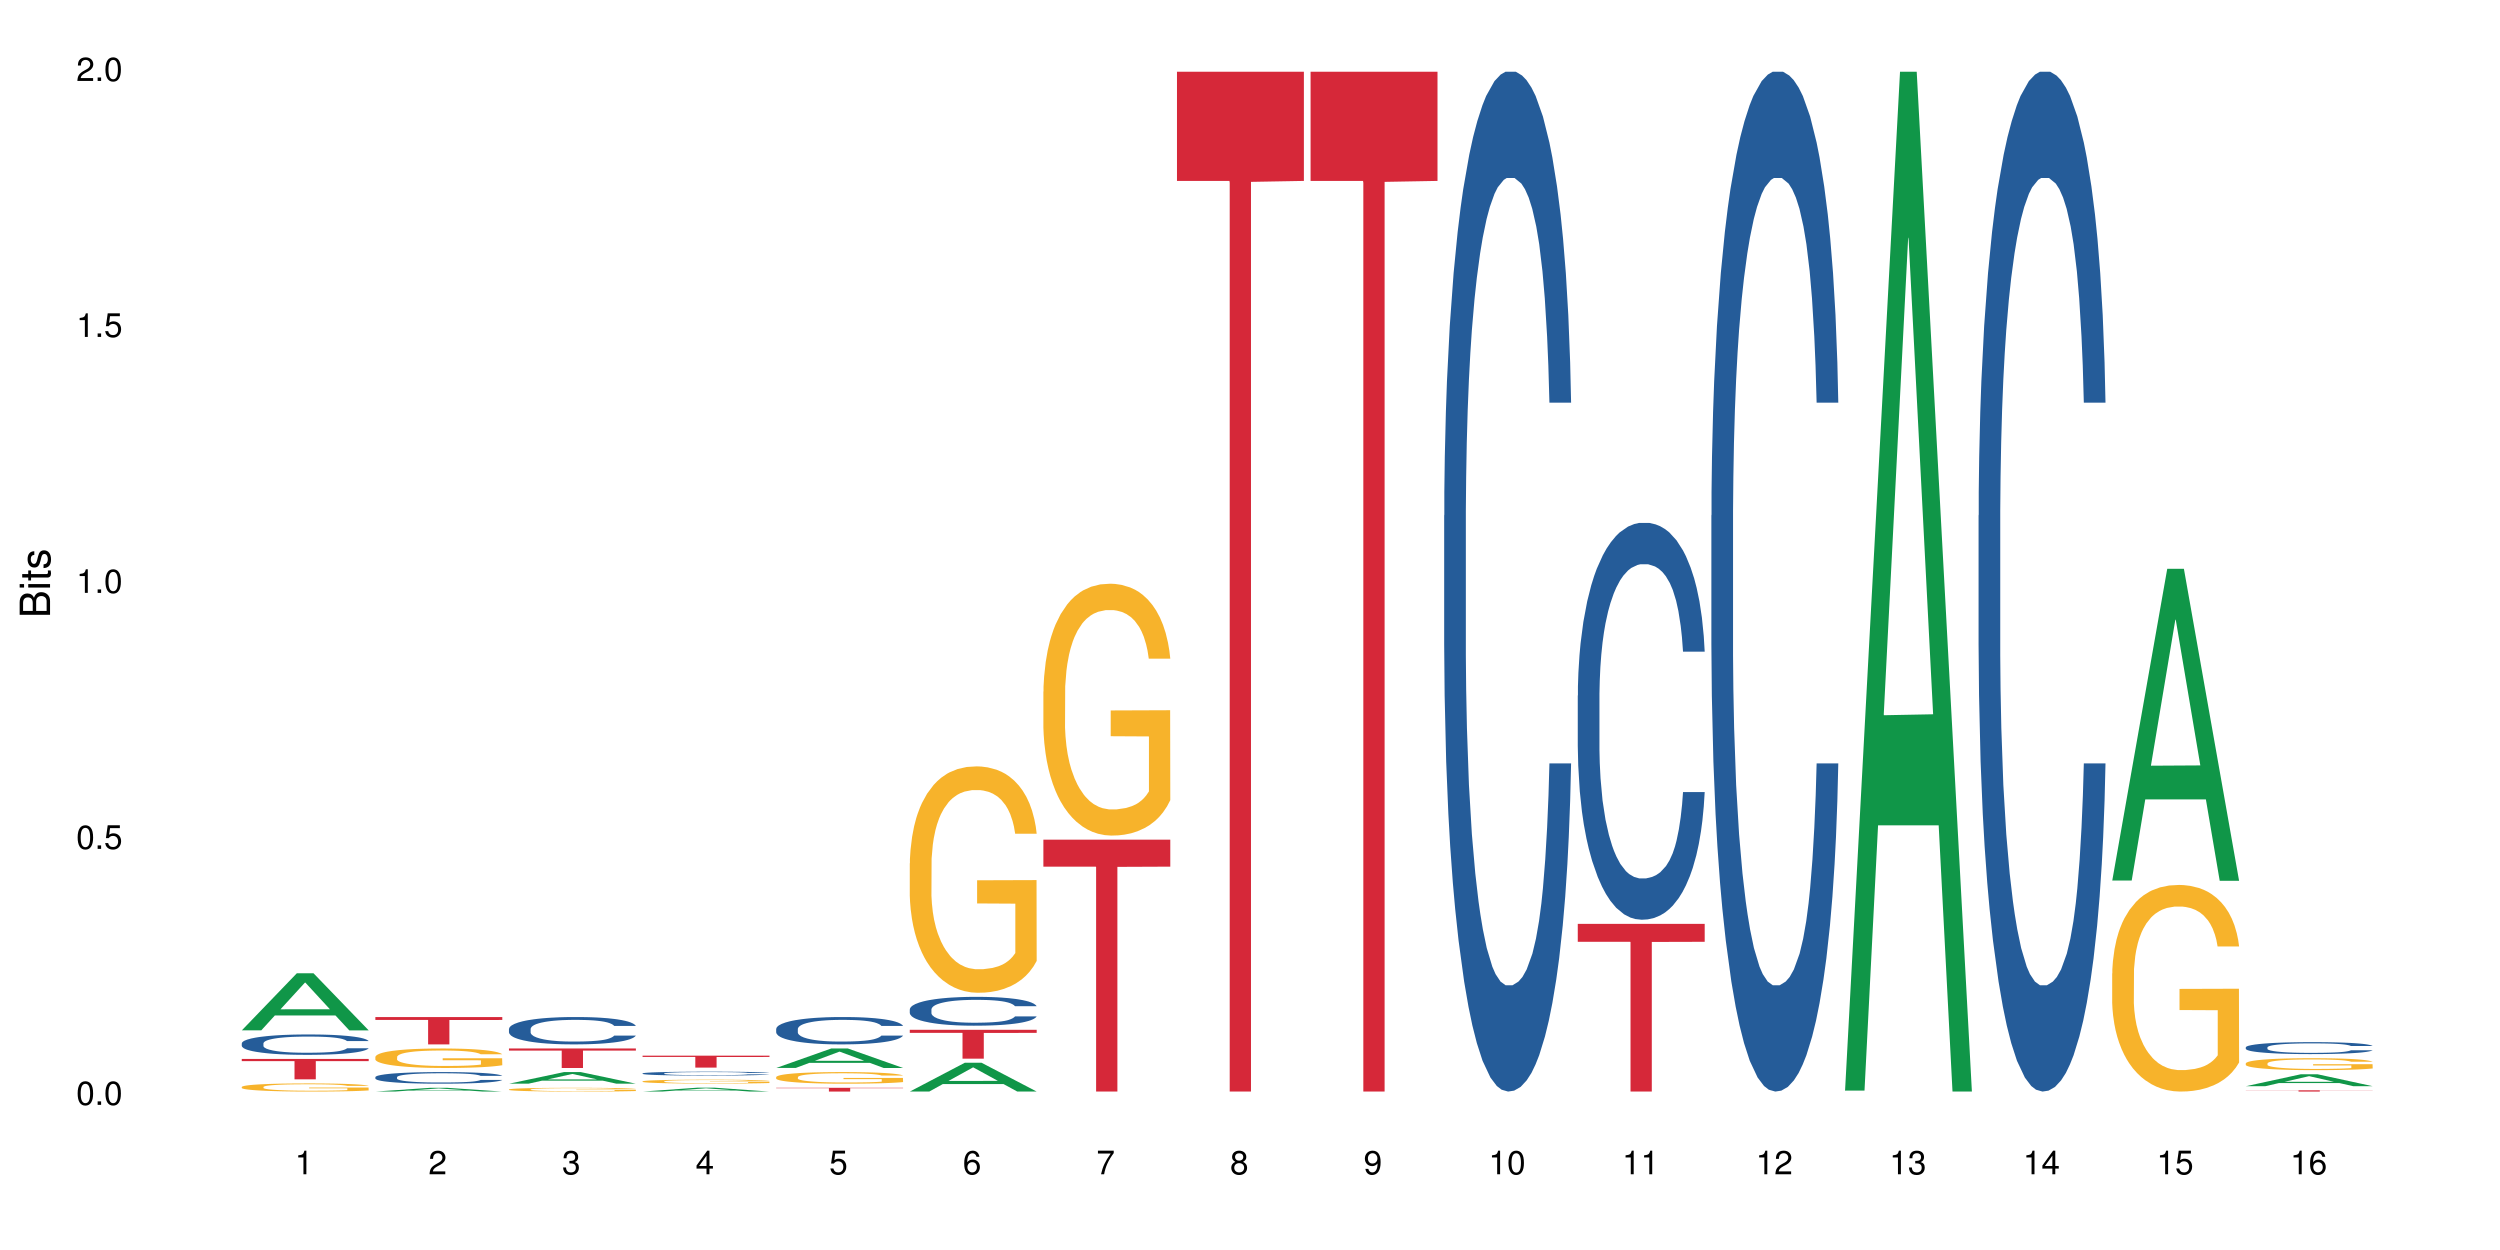 <?xml version="1.0" encoding="UTF-8"?>
<svg xmlns="http://www.w3.org/2000/svg" xmlns:xlink="http://www.w3.org/1999/xlink" width="720pt" height="360pt" viewBox="0 0 720 360" version="1.1">
<defs>
<g>
<symbol overflow="visible" id="glyph0-0">
<path style="stroke:none;" d=""/>
</symbol>
<symbol overflow="visible" id="glyph0-1">
<path style="stroke:none;" d="M 2.641 -6.797 C 2 -6.797 1.422 -6.531 1.078 -6.047 C 0.641 -5.453 0.406 -4.547 0.406 -3.297 C 0.406 -1 1.188 0.219 2.641 0.219 C 4.078 0.219 4.859 -1 4.859 -3.234 C 4.859 -4.562 4.656 -5.438 4.203 -6.047 C 3.844 -6.531 3.281 -6.797 2.641 -6.797 Z M 2.641 -6.047 C 3.547 -6.047 4 -5.125 4 -3.312 C 4 -1.375 3.562 -0.484 2.625 -0.484 C 1.734 -0.484 1.281 -1.422 1.281 -3.281 C 1.281 -5.141 1.734 -6.047 2.641 -6.047 Z M 2.641 -6.047 "/>
</symbol>
<symbol overflow="visible" id="glyph0-2">
<path style="stroke:none;" d="M 1.828 -1 L 0.828 -1 L 0.828 0 L 1.828 0 Z M 1.828 -1 "/>
</symbol>
<symbol overflow="visible" id="glyph0-3">
<path style="stroke:none;" d="M 4.562 -6.797 L 1.062 -6.797 L 0.547 -3.094 L 1.328 -3.094 C 1.719 -3.562 2.047 -3.734 2.578 -3.734 C 3.484 -3.734 4.062 -3.109 4.062 -2.094 C 4.062 -1.125 3.484 -0.531 2.578 -0.531 C 1.828 -0.531 1.375 -0.906 1.188 -1.672 L 0.328 -1.672 C 0.453 -1.109 0.547 -0.844 0.75 -0.594 C 1.125 -0.078 1.828 0.219 2.594 0.219 C 3.969 0.219 4.922 -0.781 4.922 -2.219 C 4.922 -3.562 4.031 -4.484 2.719 -4.484 C 2.25 -4.484 1.859 -4.359 1.469 -4.062 L 1.734 -5.969 L 4.562 -5.969 Z M 4.562 -6.797 "/>
</symbol>
<symbol overflow="visible" id="glyph0-4">
<path style="stroke:none;" d="M 2.484 -4.844 L 2.484 0 L 3.328 0 L 3.328 -6.797 L 2.766 -6.797 C 2.469 -5.75 2.281 -5.609 0.984 -5.453 L 0.984 -4.844 Z M 2.484 -4.844 "/>
</symbol>
<symbol overflow="visible" id="glyph0-5">
<path style="stroke:none;" d="M 4.859 -0.828 L 1.281 -0.828 C 1.359 -1.391 1.672 -1.75 2.5 -2.234 L 3.469 -2.75 C 4.406 -3.266 4.906 -3.969 4.906 -4.812 C 4.906 -5.375 4.672 -5.906 4.266 -6.266 C 3.859 -6.625 3.375 -6.797 2.719 -6.797 C 1.859 -6.797 1.219 -6.5 0.844 -5.922 C 0.609 -5.562 0.5 -5.125 0.484 -4.438 L 1.328 -4.438 C 1.359 -4.906 1.406 -5.188 1.531 -5.406 C 1.75 -5.812 2.188 -6.062 2.703 -6.062 C 3.469 -6.062 4.031 -5.516 4.031 -4.781 C 4.031 -4.25 3.719 -3.797 3.125 -3.438 L 2.234 -2.938 C 0.812 -2.141 0.406 -1.5 0.328 0 L 4.859 0 Z M 4.859 -0.828 "/>
</symbol>
<symbol overflow="visible" id="glyph0-6">
<path style="stroke:none;" d="M 2.125 -3.125 L 2.578 -3.125 C 3.516 -3.125 3.984 -2.703 3.984 -1.891 C 3.984 -1.031 3.469 -0.531 2.578 -0.531 C 1.656 -0.531 1.203 -0.984 1.156 -1.969 L 0.312 -1.969 C 0.344 -1.422 0.438 -1.078 0.609 -0.766 C 0.953 -0.109 1.625 0.219 2.547 0.219 C 3.953 0.219 4.859 -0.609 4.859 -1.906 C 4.859 -2.766 4.516 -3.25 3.703 -3.516 C 4.344 -3.766 4.656 -4.25 4.656 -4.938 C 4.656 -6.109 3.875 -6.797 2.578 -6.797 C 1.203 -6.797 0.484 -6.047 0.453 -4.609 L 1.297 -4.609 C 1.312 -5.016 1.344 -5.25 1.453 -5.453 C 1.641 -5.828 2.062 -6.062 2.594 -6.062 C 3.344 -6.062 3.797 -5.625 3.797 -4.906 C 3.797 -4.422 3.609 -4.141 3.25 -3.984 C 3.016 -3.891 2.719 -3.844 2.125 -3.844 Z M 2.125 -3.125 "/>
</symbol>
<symbol overflow="visible" id="glyph0-7">
<path style="stroke:none;" d="M 3.141 -1.625 L 3.141 0 L 3.984 0 L 3.984 -1.625 L 4.984 -1.625 L 4.984 -2.391 L 3.984 -2.391 L 3.984 -6.797 L 3.359 -6.797 L 0.266 -2.516 L 0.266 -1.625 Z M 3.141 -2.391 L 1 -2.391 L 3.141 -5.359 Z M 3.141 -2.391 "/>
</symbol>
<symbol overflow="visible" id="glyph0-8">
<path style="stroke:none;" d="M 4.781 -5.031 C 4.609 -6.141 3.891 -6.797 2.844 -6.797 C 2.094 -6.797 1.422 -6.438 1.031 -5.828 C 0.609 -5.172 0.406 -4.344 0.406 -3.094 C 0.406 -1.953 0.578 -1.234 0.984 -0.625 C 1.359 -0.078 1.953 0.219 2.703 0.219 C 3.984 0.219 4.922 -0.734 4.922 -2.078 C 4.922 -3.344 4.062 -4.234 2.844 -4.234 C 2.172 -4.234 1.641 -3.969 1.281 -3.469 C 1.281 -5.125 1.828 -6.047 2.797 -6.047 C 3.391 -6.047 3.797 -5.672 3.938 -5.031 Z M 2.734 -3.484 C 3.547 -3.484 4.062 -2.922 4.062 -2 C 4.062 -1.156 3.484 -0.531 2.703 -0.531 C 1.922 -0.531 1.328 -1.188 1.328 -2.047 C 1.328 -2.891 1.906 -3.484 2.734 -3.484 Z M 2.734 -3.484 "/>
</symbol>
<symbol overflow="visible" id="glyph0-9">
<path style="stroke:none;" d="M 4.984 -6.797 L 0.438 -6.797 L 0.438 -5.969 L 4.109 -5.969 C 2.5 -3.656 1.828 -2.234 1.328 0 L 2.219 0 C 2.594 -2.172 3.453 -4.047 4.984 -6.094 Z M 4.984 -6.797 "/>
</symbol>
<symbol overflow="visible" id="glyph0-10">
<path style="stroke:none;" d="M 3.75 -3.578 C 4.453 -4 4.688 -4.344 4.688 -4.984 C 4.688 -6.047 3.844 -6.797 2.641 -6.797 C 1.438 -6.797 0.594 -6.047 0.594 -4.984 C 0.594 -4.359 0.828 -4.016 1.516 -3.578 C 0.734 -3.203 0.359 -2.641 0.359 -1.891 C 0.359 -0.641 1.297 0.219 2.641 0.219 C 3.984 0.219 4.922 -0.641 4.922 -1.875 C 4.922 -2.641 4.531 -3.203 3.75 -3.578 Z M 2.641 -6.047 C 3.359 -6.047 3.812 -5.625 3.812 -4.969 C 3.812 -4.344 3.344 -3.922 2.641 -3.922 C 1.922 -3.922 1.453 -4.344 1.453 -4.984 C 1.453 -5.625 1.922 -6.047 2.641 -6.047 Z M 2.641 -3.203 C 3.484 -3.203 4.062 -2.672 4.062 -1.875 C 4.062 -1.062 3.484 -0.531 2.625 -0.531 C 1.797 -0.531 1.219 -1.078 1.219 -1.875 C 1.219 -2.672 1.797 -3.203 2.641 -3.203 Z M 2.641 -3.203 "/>
</symbol>
<symbol overflow="visible" id="glyph0-11">
<path style="stroke:none;" d="M 0.516 -1.547 C 0.672 -0.438 1.406 0.219 2.438 0.219 C 3.188 0.219 3.859 -0.141 4.266 -0.75 C 4.688 -1.406 4.891 -2.25 4.891 -3.484 C 4.891 -4.625 4.703 -5.359 4.312 -5.953 C 3.938 -6.5 3.344 -6.797 2.594 -6.797 C 1.297 -6.797 0.359 -5.844 0.359 -4.516 C 0.359 -3.25 1.234 -2.344 2.453 -2.344 C 3.094 -2.344 3.562 -2.578 4.016 -3.109 C 4 -1.453 3.469 -0.531 2.5 -0.531 C 1.906 -0.531 1.484 -0.906 1.359 -1.547 Z M 2.578 -6.062 C 3.375 -6.062 3.969 -5.406 3.969 -4.531 C 3.969 -3.688 3.375 -3.094 2.547 -3.094 C 1.734 -3.094 1.234 -3.672 1.234 -4.578 C 1.234 -5.438 1.797 -6.062 2.578 -6.062 Z M 2.578 -6.062 "/>
</symbol>
<symbol overflow="visible" id="glyph1-0">
<path style="stroke:none;" d=""/>
</symbol>
<symbol overflow="visible" id="glyph1-1">
<path style="stroke:none;" d="M 0 -0.953 L 0 -4.891 C 0 -5.719 -0.234 -6.344 -0.734 -6.797 C -1.188 -7.234 -1.812 -7.469 -2.5 -7.469 C -3.547 -7.469 -4.188 -7 -4.625 -5.875 C -4.984 -6.672 -5.641 -7.094 -6.531 -7.094 C -7.156 -7.094 -7.734 -6.859 -8.141 -6.391 C -8.562 -5.938 -8.75 -5.344 -8.75 -4.5 L -8.75 -0.953 Z M -4.984 -2.062 L -7.766 -2.062 L -7.766 -4.219 C -7.766 -4.844 -7.688 -5.203 -7.453 -5.5 C -7.219 -5.812 -6.859 -5.969 -6.375 -5.969 C -5.906 -5.969 -5.531 -5.812 -5.297 -5.5 C -5.062 -5.203 -4.984 -4.844 -4.984 -4.219 Z M -0.984 -2.062 L -4 -2.062 L -4 -4.781 C -4 -5.328 -3.859 -5.688 -3.578 -5.953 C -3.297 -6.219 -2.922 -6.359 -2.484 -6.359 C -2.062 -6.359 -1.688 -6.219 -1.406 -5.953 C -1.109 -5.688 -0.984 -5.328 -0.984 -4.781 Z M -0.984 -2.062 "/>
</symbol>
<symbol overflow="visible" id="glyph1-2">
<path style="stroke:none;" d="M -6.281 -1.797 L -6.281 -0.797 L 0 -0.797 L 0 -1.797 Z M -8.75 -1.797 L -8.75 -0.797 L -7.484 -0.797 L -7.484 -1.797 Z M -8.75 -1.797 "/>
</symbol>
<symbol overflow="visible" id="glyph1-3">
<path style="stroke:none;" d="M -6.281 -3.047 L -6.281 -2.016 L -8.016 -2.016 L -8.016 -1.016 L -6.281 -1.016 L -6.281 -0.172 L -5.469 -0.172 L -5.469 -1.016 L -0.719 -1.016 C -0.078 -1.016 0.281 -1.453 0.281 -2.234 C 0.281 -2.469 0.25 -2.719 0.188 -3.047 L -0.641 -3.047 C -0.609 -2.922 -0.594 -2.766 -0.594 -2.562 C -0.594 -2.141 -0.719 -2.016 -1.156 -2.016 L -5.469 -2.016 L -5.469 -3.047 Z M -6.281 -3.047 "/>
</symbol>
<symbol overflow="visible" id="glyph1-4">
<path style="stroke:none;" d="M -4.531 -5.25 C -5.766 -5.25 -6.469 -4.422 -6.469 -2.969 C -6.469 -1.516 -5.719 -0.562 -4.547 -0.562 C -3.562 -0.562 -3.094 -1.062 -2.734 -2.562 L -2.516 -3.484 C -2.344 -4.188 -2.094 -4.469 -1.625 -4.469 C -1.047 -4.469 -0.641 -3.875 -0.641 -3 C -0.641 -2.453 -0.797 -2 -1.062 -1.75 C -1.25 -1.594 -1.422 -1.531 -1.875 -1.469 L -1.875 -0.406 C -0.422 -0.453 0.281 -1.266 0.281 -2.922 C 0.281 -4.5 -0.5 -5.516 -1.719 -5.516 C -2.656 -5.516 -3.172 -4.984 -3.469 -3.734 L -3.703 -2.766 C -3.891 -1.953 -4.156 -1.609 -4.594 -1.609 C -5.172 -1.609 -5.547 -2.125 -5.547 -2.938 C -5.547 -3.75 -5.203 -4.172 -4.531 -4.203 Z M -4.531 -5.25 "/>
</symbol>
</g>
</defs>
<g id="surface4199">
<rect x="0" y="0" width="720" height="360" style="fill:rgb(100%,100%,100%);fill-opacity:1;stroke:none;"/>
<path style=" stroke:none;fill-rule:nonzero;fill:rgb(6.275%,58.824%,28.235%);fill-opacity:1;" d="M 69.629 296.734 L 69.668 296.719 L 85.484 280.305 L 90.289 280.305 L 106.184 296.75 L 100.598 296.75 L 96.613 292.457 L 79.156 292.457 L 75.254 296.734 L 69.629 296.734 L 80.836 290.68 L 95.012 290.664 L 87.945 282.992 L 87.867 282.977 L 87.789 283.023 L 80.797 290.664 L 80.836 290.68 Z M 69.629 296.734 "/>
<path style=" stroke:none;fill-rule:nonzero;fill:rgb(14.51%,36.078%,60%);fill-opacity:1;" d="M 69.629 300.48 L 69.676 300.477 L 69.676 300.348 L 69.809 300.145 L 70.121 299.887 L 70.434 299.711 L 71.234 299.395 L 72.348 299.086 L 73.508 298.852 L 74.355 298.711 L 75.113 298.605 L 76.852 298.406 L 77.965 298.305 L 79.168 298.211 L 80.641 298.121 L 81.711 298.066 L 84.117 297.98 L 85.898 297.945 L 87.281 297.93 L 90.27 297.93 L 92.051 297.949 L 93.344 297.977 L 94.77 298.02 L 95.973 298.066 L 98.07 298.188 L 99.941 298.336 L 100.789 298.422 L 102.125 298.59 L 103.152 298.75 L 103.863 298.887 L 104.668 299.086 L 105.379 299.328 L 105.914 299.602 L 106.184 299.832 L 99.941 299.832 L 99.629 299.617 L 99.273 299.453 L 98.605 299.23 L 97.938 299.074 L 97 298.922 L 96.152 298.82 L 94.992 298.715 L 93.969 298.652 L 92.898 298.605 L 91.875 298.57 L 89.91 298.539 L 87.637 298.539 L 86.793 298.551 L 85.055 298.594 L 84.117 298.629 L 82.781 298.707 L 81.844 298.777 L 80.73 298.883 L 79.973 298.973 L 79.035 299.113 L 78.367 299.238 L 77.609 299.414 L 77.164 299.547 L 76.762 299.699 L 76.406 299.875 L 76.137 300.062 L 75.961 300.262 L 75.871 300.453 L 75.871 301.285 L 75.961 301.48 L 76.184 301.703 L 76.762 302.031 L 77.609 302.316 L 78.59 302.543 L 79.527 302.703 L 80.059 302.777 L 80.773 302.863 L 81.887 302.973 L 83.492 303.078 L 84.43 303.121 L 85.855 303.164 L 87.328 303.188 L 89.289 303.188 L 91.027 303.164 L 92.184 303.137 L 93.391 303.094 L 95.039 303.004 L 96.062 302.918 L 96.953 302.816 L 97.625 302.715 L 98.07 302.629 L 98.738 302.461 L 99.273 302.277 L 99.676 302.09 L 99.941 301.91 L 106.184 301.91 L 105.914 302.125 L 105.516 302.332 L 105.113 302.488 L 104.488 302.676 L 103.773 302.844 L 102.75 303.031 L 101.902 303.152 L 100.789 303.289 L 99.762 303.391 L 98.648 303.48 L 97 303.59 L 95.93 303.641 L 94.77 303.691 L 93.391 303.734 L 91.648 303.77 L 89.777 303.793 L 88.039 303.797 L 86.168 303.785 L 84.785 303.766 L 82.957 303.719 L 80.684 303.621 L 79.035 303.52 L 77.742 303.418 L 76.629 303.309 L 75.379 303.164 L 73.773 302.93 L 72.793 302.746 L 72.125 302.594 L 71.367 302.387 L 70.832 302.199 L 70.207 301.898 L 69.762 301.516 L 69.629 301.223 Z M 69.629 300.48 "/>
<path style=" stroke:none;fill-rule:nonzero;fill:rgb(96.863%,70.196%,16.863%);fill-opacity:1;" d="M 69.629 313.031 L 69.676 313.027 L 69.676 312.984 L 69.852 312.891 L 70.297 312.758 L 70.879 312.648 L 71.5 312.562 L 71.902 312.516 L 72.57 312.453 L 73.152 312.406 L 74.621 312.309 L 76.496 312.219 L 77.52 312.18 L 78.68 312.145 L 80.328 312.102 L 81.086 312.086 L 83.402 312.055 L 86.035 312.031 L 88.93 312.027 L 90.27 312.027 L 92.098 312.035 L 94.594 312.059 L 96.02 312.082 L 97.133 312.102 L 98.293 312.129 L 99.719 312.172 L 101.055 312.227 L 102.125 312.277 L 103.195 312.34 L 104.086 312.41 L 104.844 312.484 L 105.516 312.574 L 105.914 312.648 L 106.184 312.723 L 99.984 312.723 L 99.629 312.648 L 99.227 312.59 L 98.559 312.52 L 97.891 312.469 L 97.223 312.43 L 95.973 312.371 L 94.906 312.34 L 93.566 312.309 L 92.273 312.289 L 90.805 312.277 L 89.91 312.273 L 87.551 312.273 L 85.41 312.285 L 84.16 312.305 L 83.27 312.32 L 82.023 312.352 L 81.266 312.379 L 80.816 312.395 L 79.48 312.461 L 78.59 312.523 L 78.098 312.562 L 77.477 312.629 L 77.027 312.684 L 76.539 312.77 L 76.27 312.836 L 75.914 312.98 L 75.871 313.367 L 76.004 313.449 L 76.27 313.535 L 76.629 313.613 L 77.164 313.695 L 77.699 313.758 L 78.633 313.84 L 79.438 313.895 L 80.059 313.934 L 81.266 313.988 L 81.754 314.008 L 82.914 314.047 L 84.117 314.078 L 85.59 314.102 L 86.703 314.117 L 88.484 314.125 L 90.758 314.125 L 93.434 314.113 L 95.129 314.098 L 96.285 314.078 L 97.043 314.062 L 97.98 314.039 L 98.648 314.02 L 99.273 313.996 L 100.031 313.961 L 100.031 313.449 L 89.02 313.445 L 89.02 313.207 L 106.137 313.203 L 106.184 314.039 L 105.246 314.098 L 104.086 314.156 L 102.973 314.195 L 101.812 314.234 L 100.164 314.273 L 98.828 314.301 L 96.777 314.328 L 94.906 314.348 L 92.941 314.363 L 91.203 314.367 L 89.152 314.371 L 87.328 314.367 L 85.363 314.355 L 83.805 314.336 L 82.379 314.316 L 80.953 314.289 L 79.168 314.242 L 78.012 314.207 L 76.805 314.16 L 75.602 314.105 L 74.531 314.051 L 73.82 314.004 L 73.105 313.953 L 72.348 313.891 L 71.637 313.816 L 71.102 313.75 L 70.609 313.676 L 70.254 313.605 L 69.898 313.508 L 69.719 313.43 L 69.629 313.363 Z M 69.629 313.031 "/>
<path style=" stroke:none;fill-rule:nonzero;fill:rgb(83.922%,15.686%,22.353%);fill-opacity:1;" d="M 69.629 304.977 L 106.184 304.977 L 106.184 305.605 L 90.949 305.609 L 90.949 310.848 L 84.82 310.848 L 84.82 305.617 L 84.73 305.605 L 69.629 305.605 Z M 69.629 304.977 "/>
<path style=" stroke:none;fill-rule:nonzero;fill:rgb(6.275%,58.824%,28.235%);fill-opacity:1;" d="M 108.105 314.371 L 108.145 314.367 L 123.961 313.285 L 128.766 313.285 L 144.66 314.371 L 139.074 314.371 L 135.09 314.086 L 117.637 314.086 L 113.73 314.371 L 108.105 314.371 L 119.312 313.969 L 133.492 313.969 L 126.422 313.465 L 126.344 313.461 L 126.266 313.465 L 119.273 313.969 L 119.312 313.969 Z M 108.105 314.371 "/>
<path style=" stroke:none;fill-rule:nonzero;fill:rgb(14.51%,36.078%,60%);fill-opacity:1;" d="M 108.105 310.215 L 108.152 310.211 L 108.152 310.137 L 108.285 310.023 L 108.598 309.875 L 108.91 309.773 L 109.711 309.594 L 110.824 309.418 L 111.984 309.285 L 112.832 309.203 L 113.59 309.145 L 115.328 309.031 L 116.441 308.973 L 117.645 308.922 L 119.117 308.867 L 120.188 308.836 L 122.594 308.789 L 124.375 308.766 L 125.758 308.758 L 128.746 308.758 L 130.527 308.77 L 131.82 308.785 L 133.246 308.809 L 134.453 308.836 L 136.547 308.906 L 138.418 308.992 L 139.266 309.039 L 140.602 309.133 L 141.629 309.227 L 142.34 309.305 L 143.145 309.418 L 143.855 309.559 L 144.391 309.711 L 144.66 309.844 L 138.418 309.844 L 138.105 309.723 L 137.75 309.629 L 137.082 309.5 L 136.414 309.414 L 135.477 309.324 L 134.629 309.266 L 133.469 309.207 L 132.445 309.172 L 131.375 309.145 L 130.352 309.125 L 128.391 309.105 L 126.117 309.105 L 125.27 309.113 L 123.531 309.137 L 122.594 309.16 L 121.258 309.203 L 120.32 309.242 L 119.207 309.301 L 118.449 309.355 L 117.512 309.434 L 116.844 309.504 L 116.086 309.605 L 115.641 309.684 L 115.238 309.77 L 114.883 309.867 L 114.613 309.977 L 114.438 310.09 L 114.348 310.199 L 114.348 310.676 L 114.438 310.785 L 114.66 310.914 L 115.238 311.098 L 116.086 311.262 L 117.066 311.391 L 118.004 311.48 L 118.539 311.523 L 119.25 311.574 L 120.363 311.637 L 121.969 311.695 L 122.906 311.723 L 124.332 311.746 L 125.805 311.758 L 127.766 311.758 L 129.504 311.746 L 130.664 311.73 L 131.867 311.707 L 133.516 311.652 L 134.539 311.605 L 135.434 311.547 L 136.102 311.488 L 136.547 311.438 L 137.215 311.344 L 137.75 311.238 L 138.152 311.133 L 138.418 311.027 L 144.66 311.027 L 144.391 311.152 L 143.992 311.27 L 143.59 311.359 L 142.965 311.465 L 142.254 311.562 L 141.227 311.668 L 140.379 311.738 L 139.266 311.816 L 138.242 311.875 L 137.125 311.926 L 135.477 311.988 L 134.406 312.02 L 133.246 312.047 L 131.867 312.07 L 130.129 312.09 L 128.254 312.102 L 126.516 312.105 L 124.645 312.102 L 123.262 312.09 L 121.434 312.062 L 119.16 312.004 L 117.512 311.949 L 116.219 311.891 L 115.105 311.828 L 113.855 311.746 L 112.254 311.609 L 111.27 311.508 L 110.602 311.422 L 109.844 311.301 L 109.309 311.195 L 108.688 311.023 L 108.238 310.805 L 108.105 310.637 Z M 108.105 310.215 "/>
<path style=" stroke:none;fill-rule:nonzero;fill:rgb(96.863%,70.196%,16.863%);fill-opacity:1;" d="M 108.105 304.371 L 108.152 304.363 L 108.152 304.262 L 108.328 304.031 L 108.773 303.715 L 109.355 303.453 L 109.98 303.246 L 110.379 303.141 L 111.047 302.984 L 111.629 302.871 L 113.098 302.641 L 114.973 302.426 L 115.996 302.336 L 117.156 302.246 L 118.805 302.148 L 119.562 302.113 L 121.879 302.031 L 124.512 301.98 L 127.406 301.965 L 128.746 301.969 L 130.574 301.992 L 133.07 302.047 L 134.496 302.098 L 135.609 302.148 L 136.77 302.215 L 138.195 302.32 L 139.531 302.441 L 140.602 302.566 L 141.672 302.719 L 142.562 302.883 L 143.32 303.062 L 143.992 303.277 L 144.391 303.457 L 144.66 303.637 L 138.465 303.637 L 138.105 303.457 L 137.707 303.32 L 137.035 303.148 L 136.367 303.027 L 135.699 302.93 L 134.453 302.797 L 133.383 302.715 L 132.043 302.641 L 130.75 302.598 L 129.281 302.566 L 128.391 302.555 L 126.027 302.555 L 123.887 302.59 L 122.637 302.633 L 121.746 302.672 L 120.5 302.75 L 119.742 302.812 L 119.297 302.852 L 117.957 303.012 L 117.066 303.156 L 116.574 303.25 L 115.953 303.406 L 115.508 303.543 L 115.016 303.75 L 114.75 303.902 L 114.391 304.25 L 114.348 305.176 L 114.48 305.367 L 114.75 305.578 L 115.105 305.762 L 115.641 305.957 L 116.176 306.105 L 117.109 306.309 L 117.914 306.441 L 118.539 306.527 L 119.742 306.664 L 120.23 306.711 L 121.391 306.805 L 122.594 306.875 L 124.066 306.938 L 125.18 306.969 L 126.961 306.992 L 129.234 306.992 L 131.91 306.965 L 133.605 306.922 L 134.762 306.883 L 135.52 306.844 L 136.457 306.789 L 137.125 306.738 L 137.75 306.68 L 138.508 306.594 L 138.508 305.367 L 127.496 305.363 L 127.496 304.789 L 144.613 304.785 L 144.66 306.789 L 143.723 306.926 L 142.562 307.059 L 141.449 307.164 L 140.289 307.25 L 138.641 307.348 L 137.305 307.41 L 135.254 307.48 L 133.383 307.527 L 131.422 307.559 L 129.68 307.574 L 127.633 307.578 L 125.805 307.566 L 123.844 307.539 L 122.281 307.496 L 120.855 307.445 L 119.43 307.379 L 117.645 307.27 L 116.488 307.184 L 115.285 307.074 L 114.078 306.949 L 113.012 306.809 L 112.297 306.703 L 111.582 306.578 L 110.824 306.426 L 110.113 306.25 L 109.578 306.09 L 109.086 305.914 L 108.73 305.742 L 108.375 305.512 L 108.195 305.328 L 108.105 305.168 Z M 108.105 304.371 "/>
<path style=" stroke:none;fill-rule:nonzero;fill:rgb(83.922%,15.686%,22.353%);fill-opacity:1;" d="M 108.105 292.91 L 144.66 292.91 L 144.66 293.75 L 129.426 293.758 L 129.426 300.785 L 123.297 300.785 L 123.297 293.766 L 123.207 293.75 L 108.105 293.75 Z M 108.105 292.91 "/>
<path style=" stroke:none;fill-rule:nonzero;fill:rgb(6.275%,58.824%,28.235%);fill-opacity:1;" d="M 146.582 312.102 L 146.621 312.102 L 162.438 308.758 L 167.242 308.758 L 183.137 312.105 L 177.551 312.105 L 173.57 311.23 L 156.113 311.23 L 152.207 312.102 L 146.582 312.102 L 157.793 310.871 L 171.969 310.867 L 164.898 309.305 L 164.82 309.301 L 164.742 309.312 L 157.754 310.867 L 157.793 310.871 Z M 146.582 312.102 "/>
<path style=" stroke:none;fill-rule:nonzero;fill:rgb(14.51%,36.078%,60%);fill-opacity:1;" d="M 146.582 296.336 L 146.629 296.328 L 146.629 296.156 L 146.762 295.883 L 147.074 295.535 L 147.387 295.301 L 148.188 294.875 L 149.301 294.465 L 150.461 294.148 L 151.309 293.961 L 152.066 293.816 L 153.805 293.551 L 154.918 293.414 L 156.121 293.289 L 157.594 293.168 L 158.664 293.098 L 161.07 292.98 L 162.855 292.93 L 164.234 292.91 L 167.223 292.91 L 169.004 292.938 L 170.297 292.973 L 171.727 293.031 L 172.93 293.098 L 175.023 293.254 L 176.895 293.457 L 177.742 293.57 L 179.078 293.793 L 180.105 294.012 L 180.82 294.199 L 181.621 294.465 L 182.336 294.789 L 182.867 295.156 L 183.137 295.465 L 176.895 295.465 L 176.582 295.176 L 176.227 294.953 L 175.559 294.66 L 174.891 294.449 L 173.953 294.242 L 173.105 294.105 L 171.949 293.969 L 170.922 293.879 L 169.852 293.816 L 168.828 293.773 L 166.867 293.73 L 164.594 293.73 L 163.746 293.742 L 162.008 293.801 L 161.07 293.852 L 159.734 293.953 L 158.797 294.047 L 157.684 294.191 L 156.926 294.312 L 155.988 294.5 L 155.32 294.664 L 154.562 294.902 L 154.117 295.082 L 153.715 295.285 L 153.359 295.523 L 153.09 295.773 L 152.914 296.039 L 152.824 296.301 L 152.824 297.418 L 152.914 297.676 L 153.137 297.977 L 153.715 298.418 L 154.562 298.797 L 155.543 299.102 L 156.48 299.316 L 157.016 299.418 L 157.727 299.531 L 158.844 299.676 L 160.445 299.82 L 161.383 299.879 L 162.809 299.938 L 164.281 299.965 L 166.242 299.965 L 167.98 299.938 L 169.141 299.898 L 170.344 299.844 L 171.992 299.719 L 173.016 299.605 L 173.91 299.469 L 174.578 299.332 L 175.023 299.215 L 175.691 298.992 L 176.227 298.75 L 176.629 298.496 L 176.895 298.25 L 183.137 298.25 L 182.867 298.539 L 182.469 298.82 L 182.066 299.027 L 181.441 299.281 L 180.73 299.504 L 179.703 299.758 L 178.855 299.922 L 177.742 300.102 L 176.719 300.238 L 175.602 300.359 L 173.953 300.504 L 172.883 300.578 L 171.727 300.641 L 170.344 300.699 L 168.605 300.75 L 166.73 300.777 L 164.992 300.785 L 163.121 300.77 L 161.738 300.742 L 159.91 300.676 L 157.637 300.547 L 155.988 300.41 L 154.695 300.273 L 153.582 300.129 L 152.332 299.938 L 150.73 299.621 L 149.75 299.375 L 149.078 299.172 L 148.32 298.891 L 147.785 298.641 L 147.164 298.238 L 146.719 297.727 L 146.582 297.328 Z M 146.582 296.336 "/>
<path style=" stroke:none;fill-rule:nonzero;fill:rgb(96.863%,70.196%,16.863%);fill-opacity:1;" d="M 146.582 313.75 L 146.629 313.75 L 146.629 313.73 L 146.805 313.684 L 147.25 313.625 L 147.832 313.574 L 148.457 313.535 L 148.855 313.512 L 149.523 313.484 L 150.105 313.461 L 151.574 313.418 L 153.449 313.375 L 154.473 313.355 L 155.633 313.34 L 157.281 313.32 L 158.039 313.316 L 160.359 313.301 L 162.988 313.289 L 165.887 313.285 L 167.223 313.285 L 169.051 313.289 L 171.547 313.301 L 172.973 313.312 L 174.086 313.32 L 175.246 313.336 L 176.672 313.355 L 178.012 313.379 L 179.078 313.402 L 180.148 313.434 L 181.043 313.465 L 181.801 313.496 L 182.469 313.539 L 182.867 313.574 L 183.137 313.609 L 176.941 313.609 L 176.582 313.574 L 176.184 313.547 L 175.516 313.516 L 174.844 313.492 L 174.176 313.473 L 172.93 313.445 L 171.859 313.43 L 170.52 313.418 L 169.227 313.406 L 167.758 313.402 L 166.867 313.398 L 164.504 313.398 L 162.363 313.406 L 161.117 313.414 L 160.223 313.422 L 158.977 313.438 L 158.219 313.449 L 157.773 313.457 L 156.434 313.488 L 155.543 313.516 L 155.055 313.535 L 154.43 313.562 L 153.984 313.59 L 153.492 313.629 L 153.227 313.66 L 152.867 313.727 L 152.824 313.906 L 152.957 313.945 L 153.227 313.984 L 153.582 314.02 L 154.117 314.059 L 154.652 314.086 L 155.586 314.125 L 156.391 314.152 L 157.016 314.168 L 158.219 314.195 L 158.707 314.203 L 159.867 314.223 L 161.07 314.234 L 162.543 314.246 L 163.656 314.254 L 165.438 314.258 L 167.711 314.258 L 170.387 314.25 L 172.082 314.242 L 173.242 314.234 L 174 314.23 L 174.934 314.219 L 175.602 314.207 L 176.227 314.199 L 176.984 314.18 L 176.984 313.945 L 165.973 313.941 L 165.973 313.832 L 183.094 313.832 L 183.137 314.219 L 182.199 314.246 L 181.043 314.27 L 179.926 314.289 L 178.77 314.309 L 177.117 314.324 L 175.781 314.34 L 173.73 314.352 L 171.859 314.359 L 169.898 314.367 L 168.16 314.371 L 166.109 314.371 L 164.281 314.367 L 162.32 314.363 L 160.758 314.355 L 157.906 314.332 L 156.121 314.312 L 154.965 314.293 L 153.762 314.273 L 152.555 314.25 L 151.488 314.223 L 150.773 314.203 L 150.059 314.176 L 149.301 314.148 L 148.59 314.113 L 148.055 314.082 L 147.562 314.047 L 147.207 314.016 L 146.852 313.973 L 146.672 313.938 L 146.582 313.906 Z M 146.582 313.75 "/>
<path style=" stroke:none;fill-rule:nonzero;fill:rgb(83.922%,15.686%,22.353%);fill-opacity:1;" d="M 146.582 301.965 L 183.137 301.965 L 183.137 302.566 L 167.902 302.57 L 167.902 307.578 L 161.773 307.578 L 161.773 302.578 L 161.684 302.566 L 146.582 302.566 Z M 146.582 301.965 "/>
<path style=" stroke:none;fill-rule:nonzero;fill:rgb(6.275%,58.824%,28.235%);fill-opacity:1;" d="M 185.059 314.371 L 185.098 314.367 L 200.914 313.246 L 205.719 313.246 L 221.613 314.371 L 216.027 314.371 L 212.047 314.078 L 194.59 314.078 L 190.684 314.371 L 185.059 314.371 L 196.27 313.957 L 210.445 313.957 L 203.375 313.43 L 203.297 313.43 L 203.219 313.434 L 196.23 313.957 L 196.27 313.957 Z M 185.059 314.371 "/>
<path style=" stroke:none;fill-rule:nonzero;fill:rgb(14.51%,36.078%,60%);fill-opacity:1;" d="M 185.059 309.133 L 185.105 309.133 L 185.105 309.105 L 185.238 309.066 L 185.551 309.02 L 185.863 308.984 L 186.664 308.922 L 187.781 308.863 L 188.938 308.82 L 189.785 308.793 L 190.543 308.773 L 192.281 308.734 L 193.395 308.715 L 194.602 308.699 L 196.07 308.68 L 197.141 308.672 L 199.547 308.652 L 201.332 308.648 L 202.711 308.645 L 205.699 308.645 L 207.484 308.648 L 208.773 308.652 L 210.203 308.66 L 211.406 308.672 L 213.5 308.691 L 215.371 308.723 L 216.219 308.738 L 217.559 308.77 L 218.582 308.801 L 219.297 308.828 L 220.098 308.863 L 220.812 308.91 L 221.348 308.965 L 221.613 309.008 L 215.371 309.008 L 215.062 308.965 L 214.703 308.934 L 214.035 308.895 L 213.367 308.863 L 212.43 308.832 L 211.582 308.812 L 210.426 308.793 L 209.398 308.781 L 208.328 308.773 L 207.305 308.766 L 205.344 308.762 L 202.223 308.762 L 200.484 308.77 L 199.547 308.777 L 198.211 308.793 L 197.273 308.805 L 196.16 308.824 L 195.402 308.844 L 194.465 308.871 L 193.797 308.895 L 193.039 308.93 L 192.594 308.953 L 192.191 308.98 L 191.836 309.016 L 191.57 309.051 L 191.391 309.09 L 191.301 309.125 L 191.301 309.285 L 191.391 309.324 L 191.613 309.367 L 192.191 309.43 L 193.039 309.484 L 194.02 309.527 L 194.957 309.559 L 195.492 309.57 L 196.203 309.586 L 197.32 309.609 L 198.922 309.629 L 199.859 309.637 L 201.285 309.645 L 202.758 309.648 L 204.719 309.648 L 206.457 309.645 L 207.617 309.641 L 208.82 309.633 L 210.469 309.613 L 211.496 309.598 L 212.387 309.578 L 213.055 309.559 L 213.5 309.543 L 214.168 309.512 L 214.703 309.477 L 215.105 309.441 L 215.371 309.406 L 221.613 309.406 L 221.348 309.445 L 220.945 309.484 L 220.543 309.516 L 219.918 309.551 L 219.207 309.582 L 218.18 309.621 L 217.336 309.645 L 216.219 309.668 L 215.195 309.688 L 214.078 309.707 L 212.43 309.727 L 211.359 309.738 L 210.203 309.746 L 208.82 309.754 L 207.082 309.762 L 205.211 309.766 L 201.598 309.766 L 200.215 309.762 L 198.391 309.75 L 196.117 309.73 L 194.465 309.711 L 193.172 309.691 L 192.059 309.672 L 190.812 309.645 L 189.207 309.602 L 188.227 309.566 L 187.555 309.535 L 186.797 309.496 L 186.266 309.461 L 185.641 309.402 L 185.195 309.328 L 185.059 309.273 Z M 185.059 309.133 "/>
<path style=" stroke:none;fill-rule:nonzero;fill:rgb(96.863%,70.196%,16.863%);fill-opacity:1;" d="M 185.059 311.426 L 185.105 311.426 L 185.105 311.406 L 185.281 311.359 L 185.73 311.297 L 186.309 311.242 L 186.934 311.203 L 187.332 311.18 L 188.004 311.148 L 188.582 311.129 L 190.055 311.082 L 191.926 311.039 L 192.949 311.02 L 194.109 311.004 L 195.758 310.984 L 196.516 310.977 L 198.836 310.961 L 201.465 310.949 L 204.363 310.945 L 205.699 310.945 L 207.527 310.949 L 210.023 310.961 L 211.449 310.973 L 212.562 310.984 L 213.723 310.996 L 215.148 311.016 L 216.488 311.043 L 217.559 311.066 L 218.625 311.098 L 219.52 311.129 L 220.277 311.164 L 220.945 311.207 L 221.348 311.242 L 221.613 311.281 L 215.418 311.281 L 215.062 311.242 L 214.66 311.215 L 213.992 311.184 L 213.32 311.156 L 212.652 311.137 L 211.406 311.113 L 210.336 311.094 L 209 311.082 L 207.707 311.07 L 206.234 311.066 L 205.344 311.062 L 202.98 311.062 L 200.84 311.07 L 199.594 311.078 L 198.699 311.086 L 197.453 311.102 L 196.695 311.113 L 196.25 311.125 L 194.91 311.156 L 194.02 311.184 L 193.531 311.203 L 192.906 311.234 L 192.461 311.262 L 191.969 311.301 L 191.703 311.332 L 191.344 311.402 L 191.301 311.586 L 191.434 311.625 L 191.703 311.668 L 192.059 311.707 L 192.594 311.746 L 193.129 311.773 L 194.066 311.812 L 194.867 311.84 L 195.492 311.859 L 196.695 311.887 L 197.184 311.895 L 198.344 311.914 L 199.547 311.93 L 201.02 311.941 L 202.133 311.945 L 203.918 311.953 L 206.191 311.953 L 208.863 311.945 L 210.559 311.938 L 211.719 311.93 L 212.477 311.922 L 213.41 311.91 L 214.078 311.898 L 214.703 311.891 L 215.461 311.871 L 215.461 311.625 L 204.453 311.625 L 204.453 311.512 L 221.57 311.508 L 221.613 311.91 L 220.676 311.938 L 219.52 311.965 L 218.402 311.984 L 217.246 312.004 L 215.594 312.023 L 214.258 312.035 L 212.207 312.051 L 210.336 312.059 L 208.375 312.062 L 206.637 312.066 L 204.586 312.07 L 202.758 312.066 L 200.797 312.059 L 199.234 312.051 L 197.809 312.043 L 196.383 312.027 L 194.602 312.008 L 193.441 311.988 L 192.238 311.969 L 191.035 311.941 L 189.965 311.914 L 189.25 311.895 L 188.539 311.867 L 187.781 311.836 L 187.066 311.805 L 186.531 311.77 L 186.039 311.734 L 185.684 311.703 L 185.328 311.656 L 185.148 311.617 L 185.059 311.586 Z M 185.059 311.426 "/>
<path style=" stroke:none;fill-rule:nonzero;fill:rgb(83.922%,15.686%,22.353%);fill-opacity:1;" d="M 185.059 304.039 L 221.613 304.039 L 221.613 304.406 L 206.379 304.41 L 206.379 307.465 L 200.25 307.465 L 200.25 304.41 L 200.16 304.406 L 185.059 304.406 Z M 185.059 304.039 "/>
<path style=" stroke:none;fill-rule:nonzero;fill:rgb(6.275%,58.824%,28.235%);fill-opacity:1;" d="M 223.539 307.574 L 223.578 307.566 L 239.391 301.965 L 244.195 301.965 L 260.09 307.578 L 254.504 307.578 L 250.523 306.113 L 233.066 306.113 L 229.16 307.574 L 223.539 307.574 L 234.746 305.508 L 248.922 305.5 L 241.852 302.883 L 241.773 302.879 L 241.695 302.895 L 234.707 305.5 L 234.746 305.508 Z M 223.539 307.574 "/>
<path style=" stroke:none;fill-rule:nonzero;fill:rgb(14.51%,36.078%,60%);fill-opacity:1;" d="M 223.539 296.336 L 223.582 296.328 L 223.582 296.156 L 223.715 295.883 L 224.027 295.535 L 224.34 295.301 L 225.141 294.875 L 226.258 294.465 L 227.414 294.148 L 228.262 293.961 L 229.02 293.816 L 230.758 293.551 L 231.875 293.414 L 233.078 293.289 L 234.547 293.168 L 235.617 293.098 L 238.023 292.98 L 239.809 292.93 L 241.191 292.91 L 244.176 292.91 L 245.961 292.938 L 247.254 292.973 L 248.68 293.031 L 249.883 293.098 L 251.977 293.254 L 253.848 293.457 L 254.695 293.57 L 256.035 293.793 L 257.059 294.012 L 257.773 294.199 L 258.574 294.465 L 259.289 294.789 L 259.824 295.156 L 260.09 295.465 L 253.848 295.465 L 253.539 295.176 L 253.18 294.953 L 252.512 294.66 L 251.844 294.449 L 250.906 294.242 L 250.059 294.105 L 248.902 293.969 L 247.875 293.879 L 246.805 293.816 L 245.781 293.773 L 243.82 293.73 L 241.547 293.73 L 240.699 293.742 L 238.961 293.801 L 238.023 293.852 L 236.688 293.953 L 235.75 294.047 L 234.637 294.191 L 233.879 294.312 L 232.941 294.5 L 232.273 294.664 L 231.516 294.902 L 231.07 295.082 L 230.668 295.285 L 230.312 295.523 L 230.047 295.773 L 229.867 296.039 L 229.777 296.301 L 229.777 297.418 L 229.867 297.676 L 230.09 297.977 L 230.668 298.418 L 231.516 298.797 L 232.496 299.102 L 233.434 299.316 L 233.969 299.418 L 234.68 299.531 L 235.797 299.676 L 237.402 299.82 L 238.336 299.879 L 239.762 299.938 L 241.234 299.965 L 243.195 299.965 L 244.934 299.938 L 246.094 299.898 L 247.297 299.844 L 248.945 299.719 L 249.973 299.605 L 250.863 299.469 L 251.531 299.332 L 251.977 299.215 L 252.645 298.992 L 253.18 298.75 L 253.582 298.496 L 253.848 298.25 L 260.09 298.25 L 259.824 298.539 L 259.422 298.82 L 259.02 299.027 L 258.395 299.281 L 257.684 299.504 L 256.656 299.758 L 255.812 299.922 L 254.695 300.102 L 253.672 300.238 L 252.559 300.359 L 250.906 300.504 L 249.836 300.578 L 248.68 300.641 L 247.297 300.699 L 245.559 300.75 L 243.688 300.777 L 241.949 300.785 L 240.074 300.77 L 238.695 300.742 L 236.867 300.676 L 234.594 300.547 L 232.941 300.41 L 231.648 300.273 L 230.535 300.129 L 229.289 299.938 L 227.684 299.621 L 226.703 299.375 L 226.035 299.172 L 225.277 298.891 L 224.742 298.641 L 224.117 298.238 L 223.672 297.727 L 223.539 297.328 Z M 223.539 296.336 "/>
<path style=" stroke:none;fill-rule:nonzero;fill:rgb(96.863%,70.196%,16.863%);fill-opacity:1;" d="M 223.539 310.191 L 223.582 310.188 L 223.582 310.129 L 223.762 309.988 L 224.207 309.801 L 224.785 309.645 L 225.41 309.523 L 225.812 309.457 L 226.48 309.367 L 227.059 309.301 L 228.531 309.16 L 230.402 309.031 L 231.426 308.977 L 232.586 308.926 L 234.234 308.867 L 234.992 308.848 L 237.312 308.797 L 239.941 308.766 L 242.84 308.758 L 244.176 308.762 L 246.004 308.773 L 248.5 308.809 L 249.926 308.836 L 251.043 308.867 L 252.199 308.906 L 253.625 308.969 L 254.965 309.043 L 256.035 309.117 L 257.105 309.207 L 257.996 309.305 L 258.754 309.414 L 259.422 309.539 L 259.824 309.648 L 260.09 309.754 L 253.895 309.754 L 253.539 309.648 L 253.137 309.566 L 252.469 309.465 L 251.801 309.391 L 251.129 309.332 L 249.883 309.254 L 248.812 309.203 L 247.477 309.16 L 246.184 309.133 L 244.711 309.117 L 243.82 309.109 L 241.457 309.109 L 239.316 309.129 L 238.07 309.156 L 237.18 309.18 L 235.93 309.227 L 235.172 309.262 L 234.727 309.285 L 233.391 309.383 L 232.496 309.469 L 232.008 309.523 L 231.383 309.617 L 230.938 309.699 L 230.445 309.82 L 230.18 309.914 L 229.824 310.121 L 229.777 310.672 L 229.91 310.789 L 230.18 310.914 L 230.535 311.023 L 231.07 311.141 L 231.605 311.23 L 232.543 311.348 L 233.344 311.426 L 233.969 311.48 L 235.172 311.562 L 235.664 311.59 L 236.82 311.645 L 238.023 311.688 L 239.496 311.723 L 240.609 311.742 L 242.395 311.758 L 244.668 311.758 L 247.34 311.738 L 249.035 311.715 L 250.195 311.691 L 250.953 311.668 L 251.887 311.637 L 252.559 311.605 L 253.18 311.57 L 253.938 311.52 L 253.938 310.789 L 242.93 310.785 L 242.93 310.441 L 260.047 310.441 L 260.09 311.637 L 259.152 311.719 L 257.996 311.797 L 256.879 311.859 L 255.723 311.91 L 254.074 311.969 L 252.734 312.004 L 250.684 312.047 L 248.812 312.074 L 246.852 312.094 L 245.113 312.102 L 243.062 312.105 L 241.234 312.102 L 239.273 312.082 L 237.711 312.059 L 236.285 312.027 L 234.859 311.988 L 233.078 311.922 L 231.918 311.871 L 230.715 311.809 L 229.512 311.73 L 228.441 311.648 L 227.727 311.582 L 227.016 311.512 L 226.258 311.418 L 225.543 311.312 L 225.008 311.219 L 224.52 311.113 L 224.16 311.012 L 223.805 310.875 L 223.625 310.766 L 223.539 310.668 Z M 223.539 310.191 "/>
<path style=" stroke:none;fill-rule:nonzero;fill:rgb(83.922%,15.686%,22.353%);fill-opacity:1;" d="M 223.539 313.285 L 260.09 313.285 L 260.09 313.402 L 244.855 313.402 L 244.855 314.371 L 238.727 314.371 L 238.727 313.402 L 223.539 313.402 Z M 223.539 313.285 "/>
<path style=" stroke:none;fill-rule:nonzero;fill:rgb(6.275%,58.824%,28.235%);fill-opacity:1;" d="M 262.016 314.363 L 262.055 314.355 L 277.871 306.066 L 282.672 306.066 L 298.566 314.371 L 292.984 314.371 L 289 312.203 L 271.543 312.203 L 267.637 314.363 L 262.016 314.363 L 273.223 311.305 L 287.398 311.297 L 280.328 307.422 L 280.25 307.414 L 280.172 307.438 L 273.184 311.297 L 273.223 311.305 Z M 262.016 314.363 "/>
<path style=" stroke:none;fill-rule:nonzero;fill:rgb(14.51%,36.078%,60%);fill-opacity:1;" d="M 262.016 290.711 L 262.059 290.703 L 262.059 290.523 L 262.191 290.234 L 262.504 289.871 L 262.816 289.617 L 263.617 289.172 L 264.734 288.738 L 265.891 288.402 L 266.738 288.207 L 267.496 288.055 L 269.234 287.773 L 270.352 287.629 L 271.555 287.5 L 273.023 287.371 L 274.094 287.297 L 276.5 287.176 L 278.285 287.121 L 279.668 287.098 L 282.652 287.098 L 284.438 287.129 L 285.73 287.168 L 287.156 287.227 L 288.359 287.297 L 290.453 287.465 L 292.328 287.676 L 293.172 287.797 L 294.512 288.031 L 295.535 288.262 L 296.25 288.457 L 297.051 288.738 L 297.766 289.078 L 298.301 289.469 L 298.566 289.793 L 292.328 289.793 L 292.016 289.488 L 291.656 289.254 L 290.988 288.941 L 290.32 288.723 L 289.383 288.504 L 288.539 288.359 L 287.379 288.215 L 286.352 288.125 L 285.285 288.055 L 284.258 288.008 L 282.297 287.965 L 280.023 287.965 L 279.176 287.98 L 277.438 288.039 L 276.5 288.094 L 275.164 288.199 L 274.227 288.297 L 273.113 288.449 L 272.355 288.578 L 271.422 288.777 L 270.75 288.949 L 269.992 289.203 L 269.547 289.391 L 269.148 289.605 L 268.789 289.855 L 268.523 290.121 L 268.344 290.402 L 268.254 290.676 L 268.254 291.852 L 268.344 292.125 L 268.566 292.441 L 269.148 292.906 L 269.992 293.309 L 270.973 293.625 L 271.91 293.855 L 272.445 293.961 L 273.16 294.082 L 274.273 294.234 L 275.879 294.387 L 276.812 294.445 L 278.238 294.508 L 279.711 294.539 L 281.672 294.539 L 283.41 294.508 L 284.57 294.469 L 285.773 294.41 L 287.422 294.281 L 288.449 294.156 L 289.34 294.016 L 290.008 293.871 L 290.453 293.75 L 291.121 293.512 L 291.656 293.254 L 292.059 292.988 L 292.328 292.73 L 298.566 292.73 L 298.301 293.035 L 297.898 293.332 L 297.496 293.551 L 296.875 293.816 L 296.16 294.051 L 295.137 294.316 L 294.289 294.492 L 293.172 294.684 L 292.148 294.824 L 291.035 294.953 L 289.383 295.105 L 288.316 295.184 L 287.156 295.25 L 285.773 295.312 L 284.035 295.363 L 282.164 295.395 L 280.426 295.402 L 278.551 295.387 L 277.172 295.355 L 275.344 295.289 L 273.07 295.152 L 271.422 295.008 L 270.129 294.863 L 269.012 294.711 L 267.766 294.508 L 266.16 294.172 L 265.18 293.914 L 264.512 293.703 L 263.754 293.406 L 263.219 293.141 L 262.594 292.715 L 262.148 292.176 L 262.016 291.758 Z M 262.016 290.711 "/>
<path style=" stroke:none;fill-rule:nonzero;fill:rgb(96.863%,70.196%,16.863%);fill-opacity:1;" d="M 262.016 248.641 L 262.059 248.582 L 262.059 247.391 L 262.238 244.711 L 262.684 241.02 L 263.262 237.98 L 263.887 235.598 L 264.289 234.348 L 264.957 232.562 L 265.535 231.25 L 267.008 228.57 L 268.879 226.07 L 269.906 225 L 271.062 223.988 L 272.711 222.855 L 273.469 222.438 L 275.789 221.484 L 278.418 220.891 L 281.316 220.711 L 282.652 220.77 L 284.48 221.008 L 286.977 221.664 L 288.402 222.262 L 289.52 222.855 L 290.676 223.629 L 292.105 224.82 L 293.441 226.25 L 294.512 227.68 L 295.582 229.465 L 296.473 231.371 L 297.23 233.457 L 297.898 235.957 L 298.301 238.039 L 298.566 240.125 L 292.371 240.125 L 292.016 238.039 L 291.613 236.434 L 290.945 234.469 L 290.277 233.039 L 289.605 231.906 L 288.359 230.359 L 287.289 229.406 L 285.953 228.57 L 284.66 228.035 L 283.188 227.68 L 282.297 227.559 L 279.934 227.559 L 277.793 227.977 L 276.547 228.453 L 275.656 228.93 L 274.406 229.824 L 273.648 230.539 L 273.203 231.012 L 271.867 232.859 L 270.973 234.527 L 270.484 235.66 L 269.859 237.445 L 269.414 239.055 L 268.922 241.434 L 268.656 243.223 L 268.301 247.27 L 268.254 257.988 L 268.391 260.254 L 268.656 262.695 L 269.012 264.84 L 269.547 267.102 L 270.082 268.828 L 271.02 271.152 L 271.82 272.699 L 272.445 273.711 L 273.648 275.32 L 274.141 275.855 L 275.297 276.926 L 276.5 277.762 L 277.973 278.477 L 279.086 278.832 L 280.871 279.129 L 283.145 279.129 L 285.816 278.773 L 287.512 278.297 L 288.672 277.82 L 289.43 277.402 L 290.363 276.75 L 291.035 276.152 L 291.656 275.496 L 292.414 274.484 L 292.414 260.254 L 281.406 260.191 L 281.406 253.523 L 298.523 253.465 L 298.566 276.75 L 297.633 278.355 L 296.473 279.906 L 295.359 281.094 L 294.199 282.109 L 292.551 283.238 L 291.211 283.953 L 289.16 284.789 L 287.289 285.324 L 285.328 285.68 L 283.59 285.859 L 281.539 285.918 L 279.711 285.801 L 277.75 285.441 L 276.191 284.965 L 274.762 284.371 L 273.336 283.598 L 271.555 282.348 L 270.395 281.332 L 269.191 280.082 L 267.988 278.594 L 266.918 276.988 L 266.203 275.734 L 265.492 274.309 L 264.734 272.52 L 264.02 270.496 L 263.484 268.648 L 262.996 266.566 L 262.637 264.602 L 262.281 261.922 L 262.102 259.777 L 262.016 257.93 Z M 262.016 248.641 "/>
<path style=" stroke:none;fill-rule:nonzero;fill:rgb(83.922%,15.686%,22.353%);fill-opacity:1;" d="M 262.016 296.582 L 298.566 296.582 L 298.566 297.473 L 283.332 297.48 L 283.332 304.887 L 277.203 304.887 L 277.203 297.488 L 277.113 297.473 L 262.016 297.473 Z M 262.016 296.582 "/>
<path style=" stroke:none;fill-rule:nonzero;fill:rgb(96.863%,70.196%,16.863%);fill-opacity:1;" d="M 300.492 199.176 L 300.535 199.109 L 300.535 197.785 L 300.715 194.805 L 301.16 190.699 L 301.738 187.32 L 302.363 184.668 L 302.766 183.277 L 303.434 181.289 L 304.012 179.832 L 305.484 176.852 L 307.355 174.07 L 308.383 172.875 L 309.539 171.75 L 311.191 170.492 L 311.949 170.027 L 314.266 168.969 L 316.895 168.305 L 319.793 168.105 L 321.129 168.172 L 322.957 168.438 L 325.453 169.168 L 326.879 169.828 L 327.996 170.492 L 329.152 171.352 L 330.582 172.68 L 331.918 174.27 L 332.988 175.859 L 334.059 177.844 L 334.949 179.965 L 335.707 182.285 L 336.375 185.066 L 336.777 187.387 L 337.043 189.703 L 330.848 189.703 L 330.492 187.387 L 330.09 185.598 L 329.422 183.41 L 328.754 181.82 L 328.086 180.562 L 326.836 178.84 L 325.766 177.777 L 324.43 176.852 L 323.137 176.254 L 321.664 175.859 L 320.773 175.727 L 318.41 175.727 L 316.27 176.188 L 315.023 176.719 L 314.133 177.25 L 312.883 178.242 L 312.125 179.039 L 311.68 179.566 L 310.344 181.621 L 309.449 183.477 L 308.961 184.734 L 308.336 186.723 L 307.891 188.512 L 307.402 191.16 L 307.133 193.148 L 306.777 197.652 L 306.73 209.578 L 306.867 212.094 L 307.133 214.812 L 307.488 217.195 L 308.023 219.715 L 308.559 221.637 L 309.496 224.219 L 310.297 225.941 L 310.922 227.066 L 312.125 228.855 L 312.617 229.453 L 313.773 230.645 L 314.98 231.574 L 316.449 232.367 L 317.562 232.766 L 319.348 233.098 L 321.621 233.098 L 324.297 232.699 L 325.988 232.168 L 327.148 231.641 L 327.906 231.176 L 328.844 230.445 L 329.512 229.785 L 330.137 229.055 L 330.895 227.93 L 330.895 212.094 L 319.883 212.031 L 319.883 204.609 L 337 204.543 L 337.043 230.445 L 336.109 232.234 L 334.949 233.957 L 333.836 235.281 L 332.676 236.41 L 331.027 237.668 L 329.688 238.461 L 327.637 239.391 L 325.766 239.988 L 323.805 240.383 L 322.066 240.582 L 320.016 240.648 L 318.188 240.516 L 316.227 240.117 L 314.668 239.59 L 313.238 238.926 L 311.812 238.066 L 310.031 236.676 L 308.871 235.547 L 307.668 234.156 L 306.465 232.5 L 305.395 230.711 L 304.68 229.32 L 303.969 227.73 L 303.211 225.742 L 302.496 223.492 L 301.961 221.438 L 301.473 219.117 L 301.117 216.934 L 300.758 213.949 L 300.582 211.566 L 300.492 209.512 Z M 300.492 199.176 "/>
<path style=" stroke:none;fill-rule:nonzero;fill:rgb(83.922%,15.686%,22.353%);fill-opacity:1;" d="M 300.492 241.828 L 337.043 241.828 L 337.043 249.594 L 321.809 249.66 L 321.809 314.371 L 315.68 314.371 L 315.68 249.73 L 315.594 249.594 L 300.492 249.594 Z M 300.492 241.828 "/>
<path style=" stroke:none;fill-rule:nonzero;fill:rgb(83.922%,15.686%,22.353%);fill-opacity:1;" d="M 338.969 20.664 L 375.52 20.664 L 375.52 52.102 L 360.285 52.379 L 360.285 314.371 L 354.156 314.371 L 354.156 52.652 L 354.07 52.102 L 338.969 52.102 Z M 338.969 20.664 "/>
<path style=" stroke:none;fill-rule:nonzero;fill:rgb(83.922%,15.686%,22.353%);fill-opacity:1;" d="M 377.445 20.664 L 414 20.664 L 414 52.102 L 398.766 52.379 L 398.766 314.371 L 392.637 314.371 L 392.637 52.652 L 392.547 52.102 L 377.445 52.102 Z M 377.445 20.664 "/>
<path style=" stroke:none;fill-rule:nonzero;fill:rgb(14.51%,36.078%,60%);fill-opacity:1;" d="M 415.922 148.457 L 415.965 148.188 L 415.965 141.742 L 416.102 131.543 L 416.414 118.656 L 416.723 109.797 L 417.527 93.957 L 418.641 78.652 L 419.801 66.84 L 420.648 59.859 L 421.406 54.492 L 423.145 44.559 L 424.258 39.457 L 425.461 34.891 L 426.934 30.328 L 428.004 27.645 L 430.41 23.348 L 432.191 21.469 L 433.574 20.664 L 436.562 20.664 L 438.344 21.738 L 439.637 23.078 L 441.062 25.227 L 442.266 27.645 L 444.363 33.551 L 446.234 41.066 L 447.082 45.363 L 448.418 53.684 L 449.445 61.738 L 450.156 68.719 L 450.961 78.652 L 451.672 90.734 L 452.207 104.426 L 452.477 115.969 L 446.234 115.969 L 445.922 105.23 L 445.566 96.91 L 444.898 85.902 L 444.227 78.117 L 443.293 70.332 L 442.445 65.23 L 441.285 60.129 L 440.262 56.906 L 439.191 54.492 L 438.164 52.879 L 436.203 51.27 L 433.93 51.27 L 433.086 51.805 L 431.348 53.953 L 430.41 55.832 L 429.074 59.59 L 428.137 63.082 L 427.023 68.449 L 426.266 73.016 L 425.328 79.996 L 424.66 86.172 L 423.902 95.031 L 423.457 101.742 L 423.055 109.258 L 422.699 118.117 L 422.43 127.516 L 422.254 137.449 L 422.164 147.113 L 422.164 188.727 L 422.254 198.391 L 422.477 209.668 L 423.055 226.043 L 423.902 240.273 L 424.883 251.547 L 425.816 259.602 L 426.352 263.359 L 427.066 267.656 L 428.18 273.027 L 429.785 278.395 L 430.723 280.543 L 432.148 282.691 L 433.621 283.766 L 435.582 283.766 L 437.32 282.691 L 438.477 281.348 L 439.68 279.199 L 441.332 274.637 L 442.355 270.34 L 443.246 265.242 L 443.918 260.141 L 444.363 255.844 L 445.031 247.52 L 445.566 238.395 L 445.969 228.996 L 446.234 219.867 L 452.477 219.867 L 452.207 230.609 L 451.805 241.078 L 451.406 248.863 L 450.781 258.262 L 450.066 266.582 L 449.043 275.98 L 448.195 282.152 L 447.082 288.867 L 446.055 293.969 L 444.941 298.531 L 443.293 303.898 L 442.223 306.586 L 441.062 309 L 439.68 311.148 L 437.941 313.027 L 436.07 314.102 L 434.332 314.371 L 432.461 313.832 L 431.078 312.762 L 429.25 310.344 L 426.977 305.512 L 425.328 300.41 L 424.035 295.309 L 422.922 289.941 L 421.672 282.691 L 420.066 270.879 L 419.086 261.75 L 418.418 254.234 L 417.66 243.762 L 417.125 234.367 L 416.5 219.332 L 416.055 200.27 L 415.922 185.504 Z M 415.922 148.457 "/>
<path style=" stroke:none;fill-rule:nonzero;fill:rgb(14.51%,36.078%,60%);fill-opacity:1;" d="M 454.398 200.328 L 454.445 200.223 L 454.445 197.715 L 454.578 193.746 L 454.891 188.734 L 455.203 185.285 L 456.004 179.121 L 457.117 173.168 L 458.277 168.57 L 459.125 165.855 L 459.883 163.766 L 461.621 159.902 L 462.734 157.918 L 463.938 156.141 L 465.41 154.363 L 466.48 153.32 L 468.887 151.648 L 470.668 150.918 L 472.051 150.605 L 475.039 150.605 L 476.82 151.023 L 478.113 151.543 L 479.539 152.379 L 480.742 153.32 L 482.84 155.617 L 484.711 158.543 L 485.559 160.215 L 486.895 163.453 L 487.922 166.586 L 488.633 169.301 L 489.438 173.168 L 490.148 177.867 L 490.684 183.195 L 490.953 187.688 L 484.711 187.688 L 484.398 183.508 L 484.043 180.27 L 483.375 175.988 L 482.707 172.957 L 481.77 169.93 L 480.922 167.945 L 479.762 165.961 L 478.738 164.707 L 477.668 163.766 L 476.645 163.141 L 474.68 162.512 L 472.406 162.512 L 471.562 162.723 L 469.824 163.559 L 468.887 164.289 L 467.551 165.75 L 466.613 167.109 L 465.5 169.199 L 464.742 170.973 L 463.805 173.691 L 463.137 176.094 L 462.379 179.539 L 461.934 182.152 L 461.531 185.078 L 461.176 188.523 L 460.906 192.18 L 460.73 196.047 L 460.641 199.805 L 460.641 215.996 L 460.73 219.758 L 460.953 224.145 L 461.531 230.52 L 462.379 236.055 L 463.359 240.441 L 464.297 243.574 L 464.828 245.039 L 465.543 246.711 L 466.656 248.801 L 468.262 250.887 L 469.199 251.723 L 470.625 252.559 L 472.098 252.977 L 474.059 252.977 L 475.797 252.559 L 476.953 252.039 L 478.16 251.203 L 479.809 249.426 L 480.832 247.754 L 481.727 245.77 L 482.395 243.785 L 482.84 242.113 L 483.508 238.875 L 484.043 235.324 L 484.445 231.668 L 484.711 228.117 L 490.953 228.117 L 490.684 232.293 L 490.285 236.367 L 489.883 239.398 L 489.258 243.055 L 488.547 246.293 L 487.52 249.949 L 486.672 252.352 L 485.559 254.961 L 484.531 256.949 L 483.418 258.723 L 481.77 260.812 L 480.699 261.855 L 479.539 262.797 L 478.16 263.633 L 476.422 264.363 L 474.547 264.781 L 472.809 264.887 L 470.938 264.68 L 469.555 264.262 L 467.727 263.32 L 465.453 261.438 L 463.805 259.453 L 462.512 257.469 L 461.398 255.379 L 460.148 252.559 L 458.543 247.965 L 457.562 244.41 L 456.895 241.488 L 456.137 237.414 L 455.602 233.758 L 454.98 227.906 L 454.531 220.488 L 454.398 214.746 Z M 454.398 200.328 "/>
<path style=" stroke:none;fill-rule:nonzero;fill:rgb(83.922%,15.686%,22.353%);fill-opacity:1;" d="M 454.398 266.066 L 490.953 266.066 L 490.953 271.238 L 475.719 271.281 L 475.719 314.371 L 469.59 314.371 L 469.59 271.328 L 469.5 271.238 L 454.398 271.238 Z M 454.398 266.066 "/>
<path style=" stroke:none;fill-rule:nonzero;fill:rgb(14.51%,36.078%,60%);fill-opacity:1;" d="M 492.875 148.457 L 492.922 148.188 L 492.922 141.742 L 493.055 131.543 L 493.367 118.656 L 493.68 109.797 L 494.48 93.957 L 495.594 78.652 L 496.754 66.84 L 497.602 59.859 L 498.359 54.492 L 500.098 44.559 L 501.211 39.457 L 502.414 34.891 L 503.887 30.328 L 504.957 27.645 L 507.363 23.348 L 509.148 21.469 L 510.527 20.664 L 513.516 20.664 L 515.297 21.738 L 516.59 23.078 L 518.016 25.227 L 519.223 27.645 L 521.316 33.551 L 523.188 41.066 L 524.035 45.363 L 525.371 53.684 L 526.398 61.738 L 527.109 68.719 L 527.914 78.652 L 528.625 90.734 L 529.16 104.426 L 529.43 115.969 L 523.188 115.969 L 522.875 105.23 L 522.52 96.91 L 521.852 85.902 L 521.184 78.117 L 520.246 70.332 L 519.398 65.23 L 518.242 60.129 L 517.215 56.906 L 516.145 54.492 L 515.121 52.879 L 513.16 51.27 L 510.887 51.27 L 510.039 51.805 L 508.301 53.953 L 507.363 55.832 L 506.027 59.59 L 505.09 63.082 L 503.977 68.449 L 503.219 73.016 L 502.281 79.996 L 501.613 86.172 L 500.855 95.031 L 500.41 101.742 L 500.008 109.258 L 499.652 118.117 L 499.383 127.516 L 499.207 137.449 L 499.117 147.113 L 499.117 188.727 L 499.207 198.391 L 499.43 209.668 L 500.008 226.043 L 500.855 240.273 L 501.836 251.547 L 502.773 259.602 L 503.309 263.359 L 504.02 267.656 L 505.133 273.027 L 506.738 278.395 L 507.676 280.543 L 509.102 282.691 L 510.574 283.766 L 512.535 283.766 L 514.273 282.691 L 515.434 281.348 L 516.637 279.199 L 518.285 274.637 L 519.309 270.34 L 520.203 265.242 L 520.871 260.141 L 521.316 255.844 L 521.984 247.52 L 522.52 238.395 L 522.922 228.996 L 523.188 219.867 L 529.43 219.867 L 529.16 230.609 L 528.762 241.078 L 528.359 248.863 L 527.734 258.262 L 527.023 266.582 L 525.996 275.98 L 525.148 282.152 L 524.035 288.867 L 523.012 293.969 L 521.895 298.531 L 520.246 303.898 L 519.176 306.586 L 518.016 309 L 516.637 311.148 L 514.898 313.027 L 513.023 314.102 L 511.285 314.371 L 509.414 313.832 L 508.031 312.762 L 506.203 310.344 L 503.93 305.512 L 502.281 300.41 L 500.988 295.309 L 499.875 289.941 L 498.625 282.691 L 497.023 270.879 L 496.039 261.75 L 495.371 254.234 L 494.613 243.762 L 494.078 234.367 L 493.457 219.332 L 493.008 200.27 L 492.875 185.504 Z M 492.875 148.457 "/>
<path style=" stroke:none;fill-rule:nonzero;fill:rgb(6.275%,58.824%,28.235%);fill-opacity:1;" d="M 531.352 314.094 L 531.391 313.82 L 547.207 20.664 L 552.012 20.664 L 567.906 314.371 L 562.32 314.371 L 558.34 237.703 L 540.883 237.703 L 536.977 314.094 L 531.352 314.094 L 542.562 205.988 L 556.738 205.711 L 549.668 68.648 L 549.59 68.375 L 549.512 69.199 L 542.523 205.711 L 542.562 205.988 Z M 531.352 314.094 "/>
<path style=" stroke:none;fill-rule:nonzero;fill:rgb(14.51%,36.078%,60%);fill-opacity:1;" d="M 569.828 148.457 L 569.875 148.188 L 569.875 141.742 L 570.008 131.543 L 570.32 118.656 L 570.633 109.797 L 571.434 93.957 L 572.551 78.652 L 573.707 66.84 L 574.555 59.859 L 575.312 54.492 L 577.051 44.559 L 578.164 39.457 L 579.371 34.891 L 580.84 30.328 L 581.91 27.645 L 584.316 23.348 L 586.102 21.469 L 587.484 20.664 L 590.469 20.664 L 592.254 21.738 L 593.543 23.078 L 594.973 25.227 L 596.176 27.645 L 598.27 33.551 L 600.141 41.066 L 600.988 45.363 L 602.328 53.684 L 603.352 61.738 L 604.066 68.719 L 604.867 78.652 L 605.582 90.734 L 606.117 104.426 L 606.383 115.969 L 600.141 115.969 L 599.832 105.23 L 599.473 96.91 L 598.805 85.902 L 598.137 78.117 L 597.199 70.332 L 596.352 65.23 L 595.195 60.129 L 594.168 56.906 L 593.098 54.492 L 592.074 52.879 L 590.113 51.27 L 587.84 51.27 L 586.992 51.805 L 585.254 53.953 L 584.316 55.832 L 582.98 59.59 L 582.043 63.082 L 580.93 68.449 L 580.172 73.016 L 579.234 79.996 L 578.566 86.172 L 577.809 95.031 L 577.363 101.742 L 576.961 109.258 L 576.605 118.117 L 576.34 127.516 L 576.16 137.449 L 576.07 147.113 L 576.07 188.727 L 576.16 198.391 L 576.383 209.668 L 576.961 226.043 L 577.809 240.273 L 578.789 251.547 L 579.727 259.602 L 580.262 263.359 L 580.973 267.656 L 582.09 273.027 L 583.695 278.395 L 584.629 280.543 L 586.055 282.691 L 587.527 283.766 L 589.488 283.766 L 591.227 282.691 L 592.387 281.348 L 593.59 279.199 L 595.238 274.637 L 596.266 270.34 L 597.156 265.242 L 597.824 260.141 L 598.27 255.844 L 598.938 247.52 L 599.473 238.395 L 599.875 228.996 L 600.141 219.867 L 606.383 219.867 L 606.117 230.609 L 605.715 241.078 L 605.312 248.863 L 604.688 258.262 L 603.977 266.582 L 602.949 275.98 L 602.105 282.152 L 600.988 288.867 L 599.965 293.969 L 598.848 298.531 L 597.199 303.898 L 596.129 306.586 L 594.973 309 L 593.59 311.148 L 591.852 313.027 L 589.98 314.102 L 588.242 314.371 L 586.367 313.832 L 584.984 312.762 L 583.16 310.344 L 580.887 305.512 L 579.234 300.41 L 577.941 295.309 L 576.828 289.941 L 575.582 282.691 L 573.977 270.879 L 572.996 261.75 L 572.328 254.234 L 571.57 243.762 L 571.035 234.367 L 570.41 219.332 L 569.965 200.27 L 569.828 185.504 Z M 569.828 148.457 "/>
<path style=" stroke:none;fill-rule:nonzero;fill:rgb(6.275%,58.824%,28.235%);fill-opacity:1;" d="M 608.309 253.594 L 608.348 253.512 L 624.164 163.824 L 628.965 163.824 L 644.859 253.68 L 639.277 253.68 L 635.293 230.223 L 617.836 230.223 L 613.93 253.594 L 608.309 253.594 L 619.516 220.523 L 633.691 220.438 L 626.621 178.504 L 626.543 178.418 L 626.465 178.672 L 619.477 220.438 L 619.516 220.523 Z M 608.309 253.594 "/>
<path style=" stroke:none;fill-rule:nonzero;fill:rgb(96.863%,70.196%,16.863%);fill-opacity:1;" d="M 608.309 280.348 L 608.352 280.293 L 608.352 279.207 L 608.531 276.762 L 608.977 273.391 L 609.555 270.621 L 610.18 268.445 L 610.582 267.305 L 611.25 265.676 L 611.828 264.48 L 613.301 262.035 L 615.172 259.75 L 616.195 258.773 L 617.355 257.848 L 619.004 256.816 L 619.762 256.438 L 622.082 255.566 L 624.711 255.023 L 627.609 254.859 L 628.945 254.914 L 630.773 255.133 L 633.27 255.73 L 634.695 256.273 L 635.812 256.816 L 636.969 257.523 L 638.395 258.609 L 639.734 259.914 L 640.805 261.219 L 641.875 262.848 L 642.766 264.586 L 643.523 266.488 L 644.191 268.773 L 644.594 270.676 L 644.859 272.578 L 638.664 272.578 L 638.309 270.676 L 637.906 269.207 L 637.238 267.414 L 636.57 266.109 L 635.898 265.078 L 634.652 263.664 L 633.582 262.793 L 632.246 262.035 L 630.953 261.543 L 629.48 261.219 L 628.59 261.109 L 626.227 261.109 L 624.086 261.488 L 622.84 261.926 L 621.949 262.359 L 620.699 263.176 L 619.941 263.828 L 619.496 264.262 L 618.16 265.945 L 617.266 267.469 L 616.777 268.5 L 616.152 270.133 L 615.707 271.598 L 615.215 273.773 L 614.949 275.402 L 614.594 279.098 L 614.547 288.883 L 614.68 290.945 L 614.949 293.176 L 615.305 295.133 L 615.84 297.195 L 616.375 298.773 L 617.312 300.891 L 618.113 302.305 L 618.738 303.23 L 619.941 304.695 L 620.434 305.188 L 621.59 306.164 L 622.793 306.926 L 624.266 307.578 L 625.379 307.902 L 627.164 308.176 L 629.438 308.176 L 632.109 307.848 L 633.805 307.414 L 634.965 306.98 L 635.723 306.598 L 636.656 306 L 637.328 305.457 L 637.949 304.859 L 638.707 303.938 L 638.707 290.945 L 627.699 290.891 L 627.699 284.805 L 644.816 284.75 L 644.859 306 L 643.926 307.469 L 642.766 308.883 L 641.652 309.969 L 640.492 310.891 L 638.844 311.926 L 637.504 312.578 L 635.453 313.34 L 633.582 313.828 L 631.621 314.152 L 629.883 314.316 L 627.832 314.371 L 626.004 314.262 L 624.043 313.938 L 622.48 313.5 L 621.055 312.957 L 619.629 312.25 L 617.848 311.109 L 616.688 310.188 L 615.484 309.043 L 614.281 307.688 L 613.211 306.219 L 612.496 305.078 L 611.785 303.773 L 611.027 302.141 L 610.312 300.293 L 609.777 298.609 L 609.289 296.707 L 608.93 294.914 L 608.574 292.469 L 608.395 290.512 L 608.309 288.828 Z M 608.309 280.348 "/>
<path style=" stroke:none;fill-rule:nonzero;fill:rgb(6.275%,58.824%,28.235%);fill-opacity:1;" d="M 646.785 312.824 L 646.824 312.824 L 662.641 309.387 L 667.441 309.387 L 683.336 312.828 L 677.754 312.828 L 673.77 311.93 L 656.312 311.93 L 652.406 312.824 L 646.785 312.824 L 657.992 311.559 L 672.168 311.555 L 665.098 309.949 L 665.02 309.945 L 664.941 309.953 L 657.953 311.555 L 657.992 311.559 Z M 646.785 312.824 "/>
<path style=" stroke:none;fill-rule:nonzero;fill:rgb(14.51%,36.078%,60%);fill-opacity:1;" d="M 646.785 301.637 L 646.828 301.633 L 646.828 301.559 L 646.961 301.438 L 647.273 301.285 L 647.586 301.184 L 648.391 300.996 L 649.504 300.816 L 650.66 300.68 L 651.508 300.598 L 652.266 300.535 L 654.004 300.418 L 655.121 300.355 L 656.324 300.305 L 657.793 300.25 L 658.863 300.219 L 661.27 300.168 L 663.055 300.145 L 664.438 300.137 L 667.422 300.137 L 669.207 300.148 L 670.5 300.164 L 671.926 300.191 L 673.129 300.219 L 675.223 300.289 L 677.098 300.375 L 677.941 300.426 L 679.281 300.523 L 680.305 300.617 L 681.02 300.699 L 681.82 300.816 L 682.535 300.957 L 683.07 301.117 L 683.336 301.254 L 677.098 301.254 L 676.785 301.129 L 676.426 301.031 L 675.758 300.902 L 675.09 300.809 L 674.152 300.719 L 673.309 300.66 L 672.148 300.598 L 671.121 300.562 L 670.055 300.535 L 669.027 300.516 L 667.066 300.496 L 664.793 300.496 L 663.945 300.5 L 662.207 300.527 L 661.27 300.551 L 659.934 300.594 L 658.996 300.633 L 657.883 300.695 L 657.125 300.75 L 656.191 300.832 L 655.52 300.906 L 654.762 301.008 L 654.316 301.086 L 653.918 301.176 L 653.559 301.281 L 653.293 301.391 L 653.113 301.508 L 653.023 301.621 L 653.023 302.109 L 653.113 302.223 L 653.336 302.352 L 653.918 302.547 L 654.762 302.711 L 655.742 302.844 L 656.68 302.938 L 657.215 302.984 L 657.93 303.035 L 659.043 303.098 L 660.648 303.16 L 661.582 303.184 L 663.012 303.211 L 664.48 303.223 L 666.441 303.223 L 668.18 303.211 L 669.34 303.195 L 670.543 303.168 L 672.191 303.113 L 673.219 303.066 L 674.109 303.004 L 674.777 302.945 L 675.223 302.895 L 675.895 302.797 L 676.426 302.691 L 676.828 302.578 L 677.098 302.473 L 683.336 302.473 L 683.07 302.598 L 682.668 302.723 L 682.266 302.812 L 681.645 302.922 L 680.93 303.02 L 679.906 303.133 L 679.059 303.203 L 677.941 303.281 L 676.918 303.344 L 675.805 303.395 L 674.152 303.457 L 673.086 303.488 L 671.926 303.52 L 670.543 303.543 L 668.805 303.566 L 666.934 303.578 L 665.195 303.582 L 663.32 303.574 L 661.941 303.562 L 660.113 303.535 L 657.84 303.477 L 656.191 303.418 L 654.898 303.359 L 653.781 303.293 L 652.535 303.211 L 650.93 303.07 L 649.949 302.965 L 649.281 302.875 L 648.523 302.754 L 647.988 302.645 L 647.363 302.465 L 646.918 302.242 L 646.785 302.07 Z M 646.785 301.637 "/>
<path style=" stroke:none;fill-rule:nonzero;fill:rgb(96.863%,70.196%,16.863%);fill-opacity:1;" d="M 646.785 306.234 L 646.828 306.234 L 646.828 306.172 L 647.008 306.027 L 647.453 305.832 L 648.031 305.672 L 648.656 305.547 L 649.059 305.48 L 649.727 305.387 L 650.305 305.316 L 651.777 305.176 L 653.648 305.043 L 654.676 304.988 L 655.832 304.934 L 657.48 304.875 L 658.238 304.852 L 660.559 304.801 L 663.188 304.77 L 666.086 304.762 L 667.422 304.766 L 669.25 304.777 L 671.746 304.812 L 673.172 304.844 L 674.289 304.875 L 675.445 304.914 L 676.875 304.977 L 678.211 305.055 L 679.281 305.129 L 680.352 305.223 L 681.242 305.324 L 682 305.434 L 682.668 305.566 L 683.07 305.676 L 683.336 305.785 L 677.141 305.785 L 676.785 305.676 L 676.383 305.59 L 675.715 305.488 L 675.047 305.41 L 674.379 305.352 L 673.129 305.27 L 672.059 305.219 L 670.723 305.176 L 669.43 305.148 L 667.957 305.129 L 667.066 305.121 L 664.703 305.121 L 662.562 305.145 L 661.316 305.168 L 660.426 305.195 L 659.176 305.242 L 658.418 305.281 L 657.973 305.305 L 656.637 305.402 L 655.742 305.492 L 655.254 305.551 L 654.629 305.645 L 654.184 305.73 L 653.691 305.855 L 653.426 305.949 L 653.07 306.164 L 653.023 306.73 L 653.16 306.848 L 653.426 306.977 L 653.781 307.09 L 654.316 307.211 L 654.852 307.301 L 655.789 307.426 L 656.59 307.508 L 657.215 307.559 L 658.418 307.645 L 658.91 307.672 L 660.066 307.73 L 661.27 307.773 L 662.742 307.812 L 663.855 307.832 L 665.641 307.848 L 667.914 307.848 L 670.59 307.828 L 672.281 307.801 L 673.441 307.777 L 674.199 307.754 L 675.137 307.723 L 675.805 307.688 L 676.426 307.656 L 677.184 307.602 L 677.184 306.848 L 666.176 306.848 L 666.176 306.492 L 683.293 306.492 L 683.336 307.723 L 682.402 307.805 L 681.242 307.887 L 680.129 307.949 L 678.969 308.004 L 677.32 308.062 L 675.98 308.102 L 673.93 308.145 L 672.059 308.172 L 670.098 308.191 L 668.359 308.203 L 666.309 308.207 L 664.48 308.199 L 662.52 308.18 L 660.961 308.156 L 659.531 308.125 L 658.105 308.082 L 656.324 308.016 L 655.164 307.965 L 653.961 307.898 L 652.758 307.816 L 651.688 307.734 L 650.973 307.668 L 650.262 307.594 L 649.504 307.496 L 648.789 307.391 L 648.254 307.293 L 647.766 307.184 L 647.406 307.078 L 647.051 306.938 L 646.875 306.824 L 646.785 306.727 Z M 646.785 306.234 "/>
<path style=" stroke:none;fill-rule:nonzero;fill:rgb(83.922%,15.686%,22.353%);fill-opacity:1;" d="M 646.785 314.008 L 683.336 314.008 L 683.336 314.047 L 668.102 314.047 L 668.102 314.371 L 661.973 314.371 L 661.973 314.047 L 646.785 314.047 Z M 646.785 314.008 "/>
<g style="fill:rgb(0%,0%,0%);fill-opacity:1;">
  <use xlink:href="#glyph0-1" x="21.957" y="318.198"/>
  <use xlink:href="#glyph0-2" x="27.291" y="318.198"/>
  <use xlink:href="#glyph0-1" x="29.958" y="318.198"/>
</g>
<g style="fill:rgb(0%,0%,0%);fill-opacity:1;">
  <use xlink:href="#glyph0-1" x="21.957" y="244.476"/>
  <use xlink:href="#glyph0-2" x="27.291" y="244.476"/>
  <use xlink:href="#glyph0-3" x="29.958" y="244.476"/>
</g>
<g style="fill:rgb(0%,0%,0%);fill-opacity:1;">
  <use xlink:href="#glyph0-4" x="21.957" y="170.753"/>
  <use xlink:href="#glyph0-2" x="27.291" y="170.753"/>
  <use xlink:href="#glyph0-1" x="29.958" y="170.753"/>
</g>
<g style="fill:rgb(0%,0%,0%);fill-opacity:1;">
  <use xlink:href="#glyph0-4" x="21.957" y="97.034"/>
  <use xlink:href="#glyph0-2" x="27.291" y="97.034"/>
  <use xlink:href="#glyph0-3" x="29.958" y="97.034"/>
</g>
<g style="fill:rgb(0%,0%,0%);fill-opacity:1;">
  <use xlink:href="#glyph0-5" x="21.957" y="23.312"/>
  <use xlink:href="#glyph0-2" x="27.291" y="23.312"/>
  <use xlink:href="#glyph0-1" x="29.958" y="23.312"/>
</g>
<g style="fill:rgb(0%,0%,0%);fill-opacity:1;">
  <use xlink:href="#glyph0-4" x="84.906" y="338.19"/>
</g>
<g style="fill:rgb(0%,0%,0%);fill-opacity:1;">
  <use xlink:href="#glyph0-5" x="123.383" y="338.19"/>
</g>
<g style="fill:rgb(0%,0%,0%);fill-opacity:1;">
  <use xlink:href="#glyph0-6" x="161.859" y="338.19"/>
</g>
<g style="fill:rgb(0%,0%,0%);fill-opacity:1;">
  <use xlink:href="#glyph0-7" x="200.336" y="338.19"/>
</g>
<g style="fill:rgb(0%,0%,0%);fill-opacity:1;">
  <use xlink:href="#glyph0-3" x="238.812" y="338.19"/>
</g>
<g style="fill:rgb(0%,0%,0%);fill-opacity:1;">
  <use xlink:href="#glyph0-8" x="277.289" y="338.19"/>
</g>
<g style="fill:rgb(0%,0%,0%);fill-opacity:1;">
  <use xlink:href="#glyph0-9" x="315.77" y="338.19"/>
</g>
<g style="fill:rgb(0%,0%,0%);fill-opacity:1;">
  <use xlink:href="#glyph0-10" x="354.246" y="338.19"/>
</g>
<g style="fill:rgb(0%,0%,0%);fill-opacity:1;">
  <use xlink:href="#glyph0-11" x="392.723" y="338.19"/>
</g>
<g style="fill:rgb(0%,0%,0%);fill-opacity:1;">
  <use xlink:href="#glyph0-4" x="428.699" y="338.19"/>
  <use xlink:href="#glyph0-1" x="434.033" y="338.19"/>
</g>
<g style="fill:rgb(0%,0%,0%);fill-opacity:1;">
  <use xlink:href="#glyph0-4" x="467.176" y="338.19"/>
  <use xlink:href="#glyph0-4" x="472.51" y="338.19"/>
</g>
<g style="fill:rgb(0%,0%,0%);fill-opacity:1;">
  <use xlink:href="#glyph0-4" x="505.652" y="338.19"/>
  <use xlink:href="#glyph0-5" x="510.986" y="338.19"/>
</g>
<g style="fill:rgb(0%,0%,0%);fill-opacity:1;">
  <use xlink:href="#glyph0-4" x="544.129" y="338.19"/>
  <use xlink:href="#glyph0-6" x="549.463" y="338.19"/>
</g>
<g style="fill:rgb(0%,0%,0%);fill-opacity:1;">
  <use xlink:href="#glyph0-4" x="582.605" y="338.19"/>
  <use xlink:href="#glyph0-7" x="587.939" y="338.19"/>
</g>
<g style="fill:rgb(0%,0%,0%);fill-opacity:1;">
  <use xlink:href="#glyph0-4" x="621.082" y="338.19"/>
  <use xlink:href="#glyph0-3" x="626.416" y="338.19"/>
</g>
<g style="fill:rgb(0%,0%,0%);fill-opacity:1;">
  <use xlink:href="#glyph0-4" x="659.559" y="338.19"/>
  <use xlink:href="#glyph0-8" x="664.893" y="338.19"/>
</g>
<g style="fill:rgb(0%,0%,0%);fill-opacity:1;">
  <use xlink:href="#glyph1-1" x="14.412" y="178.016"/>
  <use xlink:href="#glyph1-2" x="14.412" y="170.012"/>
  <use xlink:href="#glyph1-3" x="14.412" y="167.348"/>
  <use xlink:href="#glyph1-4" x="14.412" y="164.012"/>
</g>
</g>
</svg>
